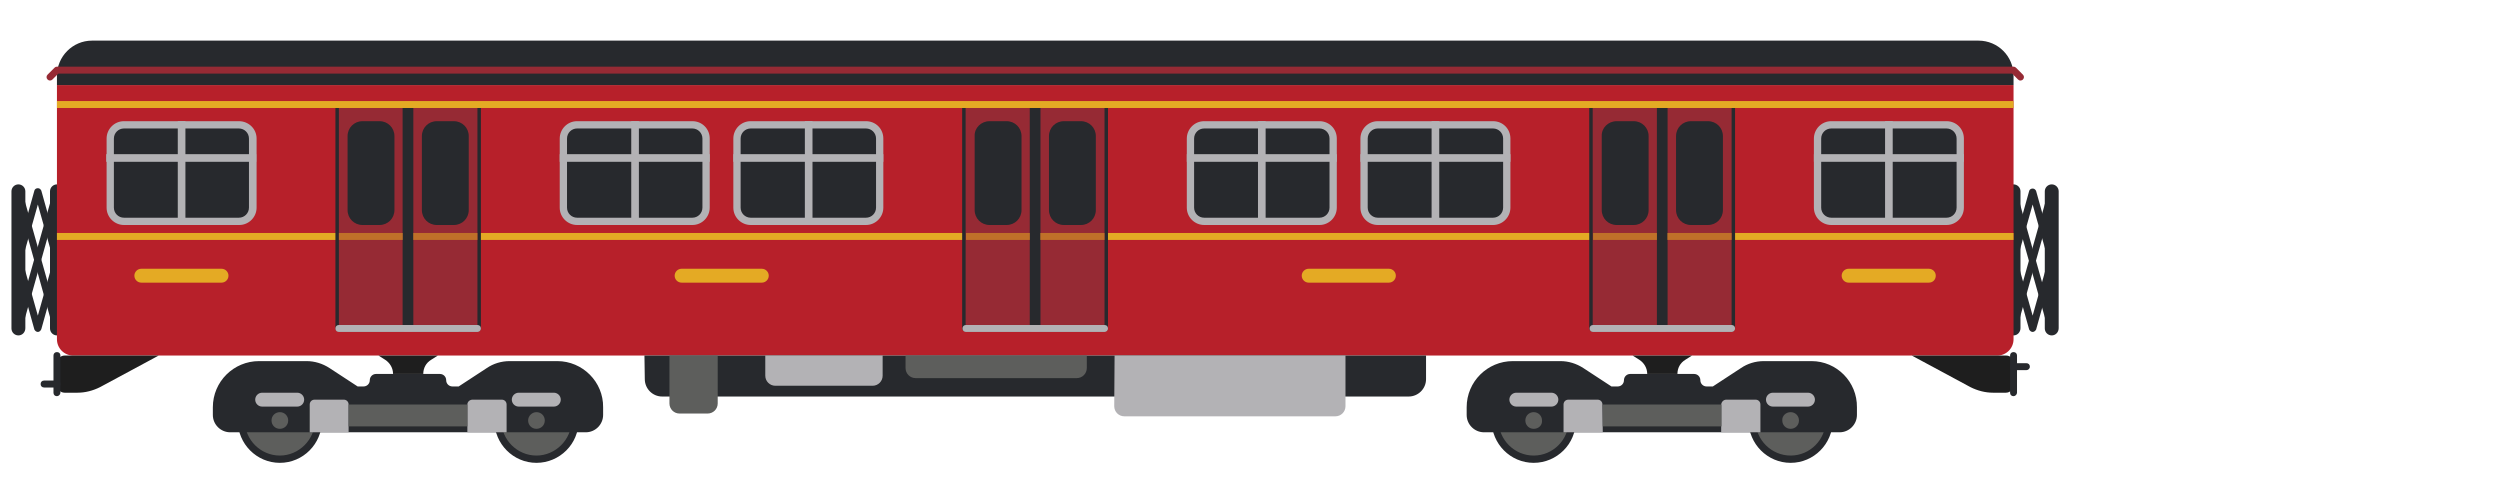 <?xml version="1.0" encoding="utf-8"?>
<!-- Generator: Adobe Illustrator 23.0.2, SVG Export Plug-In . SVG Version: 6.00 Build 0)  -->
<svg version="1.1" id="Layer_1" xmlns="http://www.w3.org/2000/svg" xmlns:xlink="http://www.w3.org/1999/xlink" x="0px" y="0px"
	 viewBox="0 0 720 144" style="enable-background:new 0 0 720 144;" xml:space="preserve">
<style type="text/css">
	.st0{fill:#27292D;}
	.st1{fill:#B7202A;}
	.st2{fill:#E4AA24;}
	.st3{fill:#962A34;}
	.st4{fill:#C07029;}
	.st5{fill:#B3B2B5;}
	.st6{fill:#5D5E5C;}
	.st7{fill:#1E1E1E;}
</style>
<title>Trains</title>
<path class="st0" d="M579.9,96.6c-1.1,0-2-0.9-2-2V55.1c0-1.1,0.9-2,2-2s2,0.9,2,2v39.4C581.9,95.7,581,96.6,579.9,96.6z"/>
<path class="st0" d="M590.9,96.6c-1.1,0-2-0.9-2-2V55.1c0-1.1,0.9-2,2-2s2,0.9,2,2v39.4C592.9,95.7,592,96.6,590.9,96.6z"/>
<path class="st0" d="M585.4,95.6L585.4,95.6c-0.4,0-0.8-0.3-1-0.7l-5.5-19.7c0-0.2,0-0.4,0-0.5l5.5-19.7c0.1-0.4,0.5-0.7,1-0.7
	s0.8,0.3,1,0.7l5.5,19.7c0,0.2,0,0.4,0,0.5l-5.5,19.7C586.2,95.3,585.8,95.6,585.4,95.6z M580.9,74.9l4.5,16l4.5-16l-4.5-16
	L580.9,74.9z"/>
<path class="st0" d="M579.9,95.6c-0.1,0-0.2,0-0.3,0c-0.5-0.1-0.8-0.7-0.7-1.2L590,54.9c0.1-0.5,0.7-0.8,1.2-0.7
	c0.5,0.1,0.8,0.7,0.7,1.2l-11.1,39.4C580.7,95.3,580.3,95.6,579.9,95.6z"/>
<path class="st0" d="M590.9,95.6c-0.4,0-0.8-0.3-1-0.7l-11.1-39.4c-0.1-0.5,0.2-1.1,0.7-1.2c0.5-0.1,1.1,0.2,1.2,0.7l11.1,39.4
	c0.1,0.5-0.2,1.1-0.7,1.2C591.1,95.6,591,95.6,590.9,95.6z"/>
<path class="st0" d="M5.3,96.6c-1.1,0-2-0.9-2-2V55.1c0-1.1,0.9-2,2-2s2,0.9,2,2v39.4C7.3,95.7,6.4,96.6,5.3,96.6z"/>
<path class="st0" d="M16.4,96.6c-1.1,0-2-0.9-2-2V55.1c0-1.1,0.9-2,2-2s2,0.9,2,2v39.4C18.4,95.7,17.5,96.6,16.4,96.6z"/>
<path class="st0" d="M10.9,95.6c-0.4,0-0.8-0.3-1-0.7L4.4,75.1c0-0.2,0-0.4,0-0.5l5.5-19.7c0.1-0.4,0.5-0.7,1-0.7s0.8,0.3,1,0.7
	l5.5,19.7c0,0.2,0,0.4,0,0.5l-5.5,19.7C11.7,95.3,11.3,95.6,10.9,95.6z M6.4,74.9l4.5,16l4.5-16l-4.5-16L6.4,74.9z"/>
<path class="st0" d="M5.3,95.6c-0.1,0-0.2,0-0.3,0c-0.5-0.1-0.8-0.7-0.7-1.2l11.1-39.4c0.1-0.5,0.7-0.8,1.2-0.7
	c0.5,0.1,0.8,0.7,0.7,1.2L6.3,94.8C6.2,95.3,5.8,95.6,5.3,95.6z"/>
<path class="st0" d="M16.4,95.6c-0.4,0-0.8-0.3-1-0.7L4.4,55.4c-0.1-0.5,0.2-1.1,0.7-1.2c0.5-0.1,1.1,0.2,1.2,0.7l11.1,39.4
	c0.1,0.5-0.2,1.1-0.7,1.2C16.6,95.6,16.5,95.6,16.4,95.6z"/>
<path class="st1" d="M579.9,24.5H16.4v73.2c0,2.6,2.1,4.7,4.7,4.7c0,0,0,0,0,0h554.1c2.6,0,4.7-2.1,4.7-4.7c0,0,0,0,0,0V24.5z"/>
<path class="st0" d="M26.5,11.7h543.3c5.6,0,10.1,4.5,10.1,10.1c0,0,0,0,0,0v2.7H16.4v-2.7C16.4,16.3,20.9,11.7,26.5,11.7z"/>
<rect x="16.4" y="67.1" class="st2" width="563.5" height="2"/>
<path class="st2" d="M555.5,81.4h-23.1c-1.1,0-2-0.9-2-2s0.9-2,2-2h23.1c1.1,0,2,0.9,2,2S556.7,81.4,555.5,81.4z"/>
<path class="st3" d="M458.8,29.6h18.5c0.3,0,0.5,0.2,0.5,0.5v64.4c0,0.3-0.2,0.5-0.5,0.5h-18.5c-0.3,0-0.5-0.2-0.5-0.5V30.1
	C458.3,29.9,458.5,29.6,458.8,29.6z"/>
<path class="st0" d="M477.2,30.1v64.4h-18.5V30.1H477.2 M477.2,29.1h-18.5c-0.6,0-1,0.4-1,1v64.4c0,0.6,0.4,1,1,1h18.5
	c0.6,0,1-0.4,1-1V30.1C478.2,29.6,477.8,29.1,477.2,29.1z"/>
<path class="st3" d="M480.2,29.6h18.5c0.3,0,0.5,0.2,0.5,0.5v64.4c0,0.3-0.2,0.5-0.5,0.5h-18.5c-0.3,0-0.5-0.2-0.5-0.5V30.1
	C479.7,29.9,479.9,29.6,480.2,29.6z"/>
<path class="st0" d="M498.7,30.1v64.4h-18.5V30.1H498.7 M498.7,29.1h-18.5c-0.6,0-1,0.4-1,1v64.4c0,0.6,0.4,1,1,1h18.5
	c0.6,0,1-0.4,1-1V30.1C499.7,29.6,499.2,29.1,498.7,29.1z"/>
<rect x="458.8" y="67.1" class="st4" width="39.9" height="2"/>
<rect x="477.2" y="30.1" class="st0" width="3" height="64.4"/>
<path class="st5" d="M498.7,95.6h-39.9c-0.6,0-1-0.4-1-1s0.4-1,1-1h39.9c0.6,0,1,0.4,1,1S499.2,95.6,498.7,95.6z"/>
<path class="st0" d="M465.6,34.9h4.9c2.4,0,4.3,1.9,4.3,4.3v21.3c0,2.4-1.9,4.3-4.3,4.3h-4.9c-2.4,0-4.3-1.9-4.3-4.3V39.2
	C461.2,36.8,463.2,34.9,465.6,34.9z"/>
<path class="st0" d="M487,34.9h4.9c2.4,0,4.3,1.9,4.3,4.3v21.3c0,2.4-1.9,4.3-4.3,4.3H487c-2.4,0-4.3-1.9-4.3-4.3V39.2
	C482.7,36.8,484.6,34.9,487,34.9z"/>
<path class="st3" d="M97.6,29.6H116c0.3,0,0.5,0.2,0.5,0.5v64.4c0,0.3-0.2,0.5-0.5,0.5H97.6c-0.3,0-0.5-0.2-0.5-0.5V30.1
	C97.1,29.9,97.3,29.6,97.6,29.6z"/>
<path class="st0" d="M116,30.1v64.4H97.6V30.1H116 M116,29.1H97.6c-0.6,0-1,0.4-1,1v64.4c0,0.6,0.4,1,1,1H116c0.6,0,1-0.4,1-1V30.1
	C117,29.6,116.6,29.1,116,29.1z"/>
<path class="st3" d="M119,29.6h18.5c0.3,0,0.5,0.2,0.5,0.5v64.4c0,0.3-0.2,0.5-0.5,0.5H119c-0.3,0-0.5-0.2-0.5-0.5V30.1
	C118.5,29.9,118.8,29.6,119,29.6z"/>
<path class="st0" d="M137.5,30.1v64.4H119V30.1H137.5 M137.5,29.1H119c-0.6,0-1,0.4-1,1v64.4c0,0.6,0.4,1,1,1h18.5c0.6,0,1-0.4,1-1
	V30.1C138.5,29.6,138,29.1,137.5,29.1z"/>
<rect x="97.6" y="67.1" class="st4" width="39.9" height="2"/>
<rect x="116" y="30.1" class="st0" width="3" height="64.4"/>
<path class="st5" d="M137.5,95.6H97.6c-0.6,0-1-0.4-1-1s0.4-1,1-1h39.9c0.6,0,1,0.4,1,1S138,95.6,137.5,95.6z"/>
<path class="st0" d="M104.4,34.9h4.9c2.4,0,4.3,1.9,4.3,4.3v21.3c0,2.4-1.9,4.3-4.3,4.3h-4.9c-2.4,0-4.3-1.9-4.3-4.3V39.2
	C100.1,36.8,102,34.9,104.4,34.9z"/>
<path class="st0" d="M125.8,34.9h4.9c2.4,0,4.3,1.9,4.3,4.3v21.3c0,2.4-1.9,4.3-4.3,4.3h-4.9c-2.4,0-4.3-1.9-4.3-4.3V39.2
	C121.5,36.8,123.4,34.9,125.8,34.9z"/>
<path class="st3" d="M278.2,29.6h18.5c0.3,0,0.5,0.2,0.5,0.5v64.4c0,0.3-0.2,0.5-0.5,0.5h-18.5c-0.3,0-0.5-0.2-0.5-0.5V30.1
	C277.7,29.9,277.9,29.6,278.2,29.6z"/>
<path class="st0" d="M296.6,30.1v64.4h-18.5V30.1H296.6 M296.6,29.1h-18.5c-0.6,0-1,0.4-1,1v64.4c0,0.6,0.4,1,1,1h18.5
	c0.6,0,1-0.4,1-1V30.1C297.6,29.6,297.2,29.1,296.6,29.1z"/>
<path class="st3" d="M299.6,29.6h18.5c0.3,0,0.5,0.2,0.5,0.5v64.4c0,0.3-0.2,0.5-0.5,0.5h-18.5c-0.3,0-0.5-0.2-0.5-0.5V30.1
	C299.1,29.9,299.3,29.6,299.6,29.6z"/>
<path class="st0" d="M318.1,30.1v64.4h-18.5V30.1H318.1 M318.1,29.1h-18.5c-0.6,0-1,0.4-1,1v64.4c0,0.6,0.4,1,1,1h18.5
	c0.6,0,1-0.4,1-1V30.1C319.1,29.6,318.6,29.1,318.1,29.1z"/>
<rect x="278.2" y="67.1" class="st4" width="39.9" height="2"/>
<rect x="296.6" y="30.1" class="st0" width="3" height="64.4"/>
<path class="st5" d="M318.1,95.6h-39.9c-0.6,0-1-0.4-1-1s0.4-1,1-1h39.9c0.6,0,1,0.4,1,1S318.6,95.6,318.1,95.6z"/>
<path class="st0" d="M285,34.9h4.9c2.4,0,4.3,1.9,4.3,4.3v21.3c0,2.4-1.9,4.3-4.3,4.3H285c-2.4,0-4.3-1.9-4.3-4.3V39.2
	C280.6,36.8,282.6,34.9,285,34.9z"/>
<path class="st0" d="M306.4,34.9h4.9c2.4,0,4.3,1.9,4.3,4.3v21.3c0,2.4-1.9,4.3-4.3,4.3h-4.9c-2.4,0-4.3-1.9-4.3-4.3V39.2
	C302.1,36.8,304,34.9,306.4,34.9z"/>
<path class="st0" d="M185.6,102.4h225.1l0,0v6.8c0,2.8-2.3,5-5,5l0,0h-215c-2.8,0-5-2.3-5-5L185.6,102.4L185.6,102.4z"/>
<path class="st6" d="M192.9,102.4h13.8l0,0v13.8c0,1.6-1.3,2.9-2.9,2.9l0,0h-8.1c-1.6,0-2.9-1.3-2.9-2.9l0,0V102.4L192.9,102.4z"/>
<path class="st5" d="M254.2,102.4h-33.8v5.8c0,1.6,1.3,2.9,2.9,2.9l0,0h28c1.6,0,2.9-1.3,2.9-2.9c0,0,0,0,0,0V102.4z"/>
<path class="st6" d="M260.8,102.4H313l0,0v3.6c0,1.6-1.3,2.9-2.9,2.9l0,0h-46.4c-1.6,0-2.9-1.3-2.9-2.9l0,0V102.4L260.8,102.4z"/>
<path class="st5" d="M321,102.4h66.5l0,0V117c0,1.6-1.3,2.9-2.9,2.9l0,0h-60.8c-1.6,0-2.9-1.3-2.9-2.9l0,0L321,102.4L321,102.4z"/>
<path class="st7" d="M577.7,113.1H574c-2.3,0-4.5-0.6-6.5-1.6l-16.9-9.1h27.2c1.2,0,2.2,1,2.2,2.2v6.3
	C579.9,112.1,578.9,113.1,577.7,113.1C577.7,113.1,577.7,113.1,577.7,113.1z"/>
<path class="st0" d="M579.9,114.1c-0.6,0-1-0.4-1-1v-10.7c0-0.6,0.4-1,1-1s1,0.4,1,1v10.7C580.9,113.6,580.4,114.1,579.9,114.1z"/>
<path class="st0" d="M583.6,106.6h-3.7c-0.6,0-1-0.4-1-1s0.4-1,1-1h3.7c0.6,0,1,0.4,1,1S584.1,106.6,583.6,106.6z"/>
<rect x="16.4" y="29.1" class="st2" width="563.5" height="2"/>
<path class="st3" d="M581.9,23.2c-0.3,0-0.5-0.1-0.7-0.3l-1.7-1.7H16.8l-1.7,1.7c-0.4,0.4-1,0.4-1.4,0s-0.4-1,0-1.4l2-2
	c0.2-0.2,0.4-0.3,0.7-0.3h563.5c0.3,0,0.5,0.1,0.7,0.3l2,2c0.4,0.4,0.4,1,0,1.4C582.4,23.1,582.1,23.2,581.9,23.2z"/>
<path class="st0" d="M396.8,35.9H430c2.2,0,4,1.8,4,4v19.9c0,2.2-1.8,4-4,4h-33.2c-2.2,0-4-1.8-4-4V39.9
	C392.9,37.7,394.7,35.9,396.8,35.9z"/>
<path class="st5" d="M430,37c1.6,0,2.9,1.3,2.9,2.9v19.9c0,1.6-1.3,2.9-2.9,2.9h-33.2c-1.6,0-2.9-1.3-2.9-2.9V39.9
	c0-1.6,1.3-2.9,2.9-2.9H430 M430,34.9h-33.2c-2.8,0-5,2.3-5,5c0,0,0,0,0,0v19.9c0,2.8,2.3,5,5,5l0,0H430c2.8,0,5-2.3,5-5
	c0,0,0,0,0,0V39.9C435,37.1,432.8,34.9,430,34.9L430,34.9z"/>
<rect x="412.3" y="34.9" class="st5" width="2.2" height="29.9"/>
<rect x="391.8" y="44.4" class="st5" width="43.2" height="2.2"/>
<path class="st0" d="M346.8,35.9H380c2.2,0,4,1.8,4,4v19.9c0,2.2-1.8,4-4,4h-33.2c-2.2,0-4-1.8-4-4V39.9
	C342.9,37.7,344.7,35.9,346.8,35.9z"/>
<path class="st5" d="M380,37c1.6,0,2.9,1.3,2.9,2.9v19.9c0,1.6-1.3,2.9-2.9,2.9h-33.2c-1.6,0-2.9-1.3-2.9-2.9V39.9
	c0-1.6,1.3-2.9,2.9-2.9H380 M380,34.9h-33.2c-2.8,0-5,2.3-5,5c0,0,0,0,0,0v19.9c0,2.8,2.3,5,5,5l0,0H380c2.8,0,5-2.3,5-5V39.9
	C385,37.1,382.8,34.9,380,34.9z"/>
<rect x="362.3" y="34.9" class="st5" width="2.2" height="29.9"/>
<rect x="341.8" y="44.4" class="st5" width="43.2" height="2.2"/>
<path class="st0" d="M216.3,35.9h33.2c2.2,0,4,1.8,4,4v0v19.9c0,2.2-1.8,4-4,4l0,0h-33.2c-2.2,0-4-1.8-4-4v0V39.9
	C212.3,37.7,214.1,35.9,216.3,35.9L216.3,35.9z"/>
<path class="st5" d="M249.4,37c1.6,0,2.9,1.3,2.9,2.9v19.9c0,1.6-1.3,2.9-2.9,2.9h-33.2c-1.6,0-2.9-1.3-2.9-2.9V39.9
	c0-1.6,1.3-2.9,2.9-2.9H249.4 M249.4,34.9h-33.2c-2.8,0-5,2.3-5,5v19.9c0,2.8,2.3,5,5,5h33.2c2.8,0,5-2.3,5-5V39.9
	C254.4,37.1,252.2,34.9,249.4,34.9z"/>
<rect x="231.8" y="34.9" class="st5" width="2.2" height="29.9"/>
<rect x="211.2" y="44.4" class="st5" width="43.2" height="2.2"/>
<path class="st0" d="M166.3,35.9h33.2c2.2,0,4,1.8,4,4v0v19.9c0,2.2-1.8,4-4,4h-33.2c-2.2,0-4-1.8-4-4v0V39.9
	C162.3,37.7,164.1,35.9,166.3,35.9L166.3,35.9z"/>
<path class="st5" d="M199.4,37c1.6,0,2.9,1.3,2.9,2.9v19.9c0,1.6-1.3,2.9-2.9,2.9h-33.2c-1.6,0-2.9-1.3-2.9-2.9V39.9
	c0-1.6,1.3-2.9,2.9-2.9H199.4 M199.4,34.9h-33.2c-2.8,0-5,2.3-5,5v19.9c0,2.8,2.3,5,5,5h33.2c2.8,0,5-2.3,5-5V39.9
	C204.4,37.1,202.2,34.9,199.4,34.9z"/>
<rect x="181.8" y="34.9" class="st5" width="2.2" height="29.9"/>
<rect x="161.2" y="44.4" class="st5" width="43.2" height="2.2"/>
<path class="st0" d="M35.7,35.9h33.2c2.2,0,4,1.8,4,4v19.9c0,2.2-1.8,4-4,4H35.7c-2.2,0-4-1.8-4-4V39.9
	C31.7,37.7,33.5,35.9,35.7,35.9z"/>
<path class="st5" d="M68.8,37c1.6,0,2.9,1.3,2.9,2.9v19.9c0,1.6-1.3,2.9-2.9,2.9H35.7c-1.6,0-2.9-1.3-2.9-2.9V39.9
	c0-1.6,1.3-2.9,2.9-2.9H68.8 M68.8,34.9H35.7c-2.8,0-5,2.3-5,5l0,0v19.9c0,2.8,2.3,5,5,5l0,0h33.2c2.8,0,5-2.3,5-5V39.9
	C73.9,37.1,71.6,34.9,68.8,34.9z"/>
<rect x="51.2" y="34.9" class="st5" width="2.2" height="29.9"/>
<rect x="30.6" y="44.4" class="st5" width="43.2" height="2.2"/>
<path class="st0" d="M527.4,35.9h33.2c2.2,0,4,1.8,4,4v19.9c0,2.2-1.8,4-4,4h-33.2c-2.2,0-4-1.8-4-4V39.9
	C523.5,37.7,525.2,35.9,527.4,35.9z"/>
<path class="st5" d="M560.6,37c1.6,0,2.9,1.3,2.9,2.9v19.9c0,1.6-1.3,2.9-2.9,2.9h-33.2c-1.6,0-2.9-1.3-2.9-2.9V39.9
	c0-1.6,1.3-2.9,2.9-2.9H560.6 M560.6,34.9h-33.2c-2.8,0-5,2.3-5,5v19.9c0,2.8,2.3,5,5,5h33.2c2.8,0,5-2.3,5-5V39.9
	C565.6,37.1,563.4,34.9,560.6,34.9z"/>
<rect x="542.9" y="34.9" class="st5" width="2.2" height="29.9"/>
<rect x="522.4" y="44.4" class="st5" width="43.2" height="2.2"/>
<path class="st7" d="M18.6,113.1h3.7c2.3,0,4.5-0.6,6.5-1.6l16.9-9.1H18.6c-1.2,0-2.2,1-2.2,2.2v6.3
	C16.4,112.1,17.4,113.1,18.6,113.1C18.6,113.1,18.6,113.1,18.6,113.1z"/>
<path class="st0" d="M16.4,114.1c-0.6,0-1-0.4-1-1v-10.7c0-0.6,0.4-1,1-1s1,0.4,1,1v10.7C17.4,113.6,16.9,114.1,16.4,114.1z"/>
<path class="st0" d="M16.4,111.6h-3.7c-0.6,0-1-0.4-1-1s0.4-1,1-1h3.7c0.6,0,1,0.4,1,1S16.9,111.6,16.4,111.6z"/>
<path class="st2" d="M400,81.4h-23.1c-1.1,0-2-0.9-2-2s0.9-2,2-2H400c1.1,0,2,0.9,2,2S401.1,81.4,400,81.4z"/>
<path class="st2" d="M219.4,81.4h-23.1c-1.1,0-2-0.9-2-2s0.9-2,2-2h23.1c1.1,0,2,0.9,2,2S220.5,81.4,219.4,81.4z"/>
<path class="st2" d="M63.8,81.4H40.7c-1.1,0-2-0.9-2-2s0.9-2,2-2h23.1c1.1,0,2,0.9,2,2S64.9,81.4,63.8,81.4z"/>
<g>
	<circle class="st6" cx="441.7" cy="121.1" r="11.1"/>
	<path class="st0" d="M441.7,133.3c-6.7,0-12.1-5.5-12.1-12.1c0-6.7,5.5-12.1,12.1-12.1c6.7,0,12.1,5.5,12.1,12.1
		C453.9,127.8,448.4,133.3,441.7,133.3z M441.7,111c-5.6,0-10.1,4.6-10.1,10.1c0,5.6,4.6,10.1,10.1,10.1c5.6,0,10.1-4.6,10.1-10.1
		C451.9,115.5,447.3,111,441.7,111z"/>
</g>
<g>
	<circle class="st6" cx="515.7" cy="121.1" r="11.1"/>
	<path class="st0" d="M515.7,133.3c-6.7,0-12.1-5.5-12.1-12.1c0-6.7,5.5-12.1,12.1-12.1c6.7,0,12.1,5.5,12.1,12.1
		C527.8,127.8,522.4,133.3,515.7,133.3z M515.7,111c-5.6,0-10.1,4.6-10.1,10.1c0,5.6,4.6,10.1,10.1,10.1c5.6,0,10.1-4.6,10.1-10.1
		C525.8,115.5,521.3,111,515.7,111z"/>
</g>
<path class="st0" d="M521.7,104H508c-2.4,0-4.7,0.7-6.6,2l-8.1,5.3h-1.8c-1,0-1.8-0.8-1.8-1.8v0c0-1-0.8-1.8-1.8-1.8l0,0h-18.4
	c-1,0-1.8,0.8-1.8,1.8v0c0,1-0.8,1.8-1.8,1.8l0,0h-1.8l-8.1-5.3c-2-1.3-4.3-2-6.6-2h-13.7c-7.3,0-13.3,5.9-13.3,13.3v2.2
	c0,2.8,2.3,5,5,5h102.4c2.8,0,5-2.3,5-5v-2.2C534.9,110,529,104,521.7,104C521.7,104,521.7,104,521.7,104z"/>
<path class="st5" d="M497.2,115.1h8.4c0.8,0,1.4,0.6,1.4,1.4c0,0,0,0,0,0v8l0,0h-11.3l0,0v-8C495.8,115.7,496.4,115.1,497.2,115.1z"
	/>
<path class="st6" d="M515.7,118.7L515.7,118.7c1.4,0,2.4,1.1,2.4,2.4v0c0,1.4-1.1,2.4-2.4,2.4l0,0c-1.4,0-2.4-1.1-2.4-2.4v0
	C513.2,119.8,514.3,118.7,515.7,118.7z"/>
<path class="st5" d="M520.7,117.1h-10.1c-1.1,0-2-0.9-2-2s0.9-2,2-2h10.1c1.1,0,2,0.9,2,2S521.8,117.1,520.7,117.1z"/>
<path class="st5" d="M461.6,124.5h-11.3l0,0v-8c0-0.8,0.6-1.4,1.4-1.4l0,0h8.4c0.8,0,1.4,0.6,1.4,1.4c0,0,0,0,0,0L461.6,124.5
	L461.6,124.5z"/>
<rect x="461.6" y="116.5" class="st6" width="34.2" height="6.3"/>
<path class="st7" d="M470.2,102.4l1.9,1.2c1.4,0.9,2.3,2.4,2.3,4.1h8.7c0-1.7,0.8-3.2,2.3-4.1l1.9-1.2H470.2z"/>
<path class="st6" d="M441.7,123.5L441.7,123.5c-1.4,0-2.4-1.1-2.4-2.4v0c0-1.4,1.1-2.4,2.4-2.4l0,0c1.4,0,2.4,1.1,2.4,2.4v0
	C444.2,122.5,443.1,123.5,441.7,123.5z"/>
<path class="st5" d="M446.8,117.1h-10.1c-1.1,0-2-0.9-2-2s0.9-2,2-2h10.1c1.1,0,2,0.9,2,2S447.9,117.1,446.8,117.1z"/>
<g>
	<circle class="st6" cx="80.6" cy="121.1" r="11.1"/>
	<path class="st0" d="M80.6,133.3c-6.7,0-12.1-5.5-12.1-12.1c0-6.7,5.5-12.1,12.1-12.1s12.1,5.5,12.1,12.1
		C92.7,127.8,87.3,133.3,80.6,133.3z M80.6,111c-5.6,0-10.1,4.6-10.1,10.1c0,5.6,4.6,10.1,10.1,10.1s10.1-4.6,10.1-10.1
		C90.7,115.5,86.2,111,80.6,111z"/>
</g>
<g>
	<circle class="st6" cx="154.5" cy="121.1" r="11.1"/>
	<path class="st0" d="M154.5,133.3c-6.7,0-12.1-5.5-12.1-12.1c0-6.7,5.5-12.1,12.1-12.1s12.1,5.5,12.1,12.1
		C166.7,127.8,161.2,133.3,154.5,133.3z M154.5,111c-5.6,0-10.1,4.6-10.1,10.1c0,5.6,4.6,10.1,10.1,10.1s10.1-4.6,10.1-10.1
		C164.7,115.5,160.1,111,154.5,111z"/>
</g>
<path class="st0" d="M160.5,104h-13.7c-2.4,0-4.7,0.7-6.6,2l-8.1,5.3h-1.8c-1,0-1.8-0.8-1.8-1.8s-0.8-1.8-1.8-1.8h-18.4
	c-1,0-1.8,0.8-1.8,1.8s-0.8,1.8-1.8,1.8H103l-8.1-5.3c-2-1.3-4.3-2-6.6-2H74.6c-7.3,0-13.3,5.9-13.3,13.3v2.2c0,2.8,2.3,5,5,5h102.4
	c2.8,0,5-2.3,5-5v-2.2C173.8,110,167.8,104,160.5,104C160.5,104,160.5,104,160.5,104z"/>
<path class="st5" d="M136.1,115.1h8.4c0.8,0,1.4,0.6,1.4,1.4c0,0,0,0,0,0v8l0,0h-11.3l0,0v-8C134.6,115.7,135.3,115.1,136.1,115.1
	L136.1,115.1z"/>
<path class="st6" d="M154.5,118.7L154.5,118.7c1.4,0,2.4,1.1,2.4,2.4v0c0,1.4-1.1,2.4-2.4,2.4h0c-1.4,0-2.4-1.1-2.4-2.4v0
	C152.1,119.8,153.2,118.7,154.5,118.7z"/>
<path class="st5" d="M159.5,117.1h-10.1c-1.1,0-2-0.9-2-2s0.9-2,2-2h10.1c1.1,0,2,0.9,2,2S160.6,117.1,159.5,117.1z"/>
<path class="st5" d="M100.4,124.5H89.2l0,0v-8c0-0.8,0.6-1.4,1.4-1.4c0,0,0,0,0,0H99c0.8,0,1.4,0.6,1.4,1.4c0,0,0,0,0,0L100.4,124.5
	L100.4,124.5z"/>
<rect x="100.4" y="116.5" class="st6" width="34.2" height="6.3"/>
<path class="st7" d="M109,102.4l1.9,1.2c1.4,0.9,2.3,2.4,2.3,4.1h8.7c0-1.7,0.8-3.2,2.3-4.1l1.9-1.2H109z"/>
<path class="st6" d="M80.6,123.5L80.6,123.5c-1.4,0-2.4-1.1-2.4-2.4v0c0-1.4,1.1-2.4,2.4-2.4h0c1.4,0,2.4,1.1,2.4,2.4v0
	C83,122.5,81.9,123.5,80.6,123.5z"/>
<path class="st5" d="M85.6,117.1H75.5c-1.1,0-2-0.9-2-2s0.9-2,2-2h10.1c1.1,0,2,0.9,2,2S86.7,117.1,85.6,117.1z"/>
</svg>

